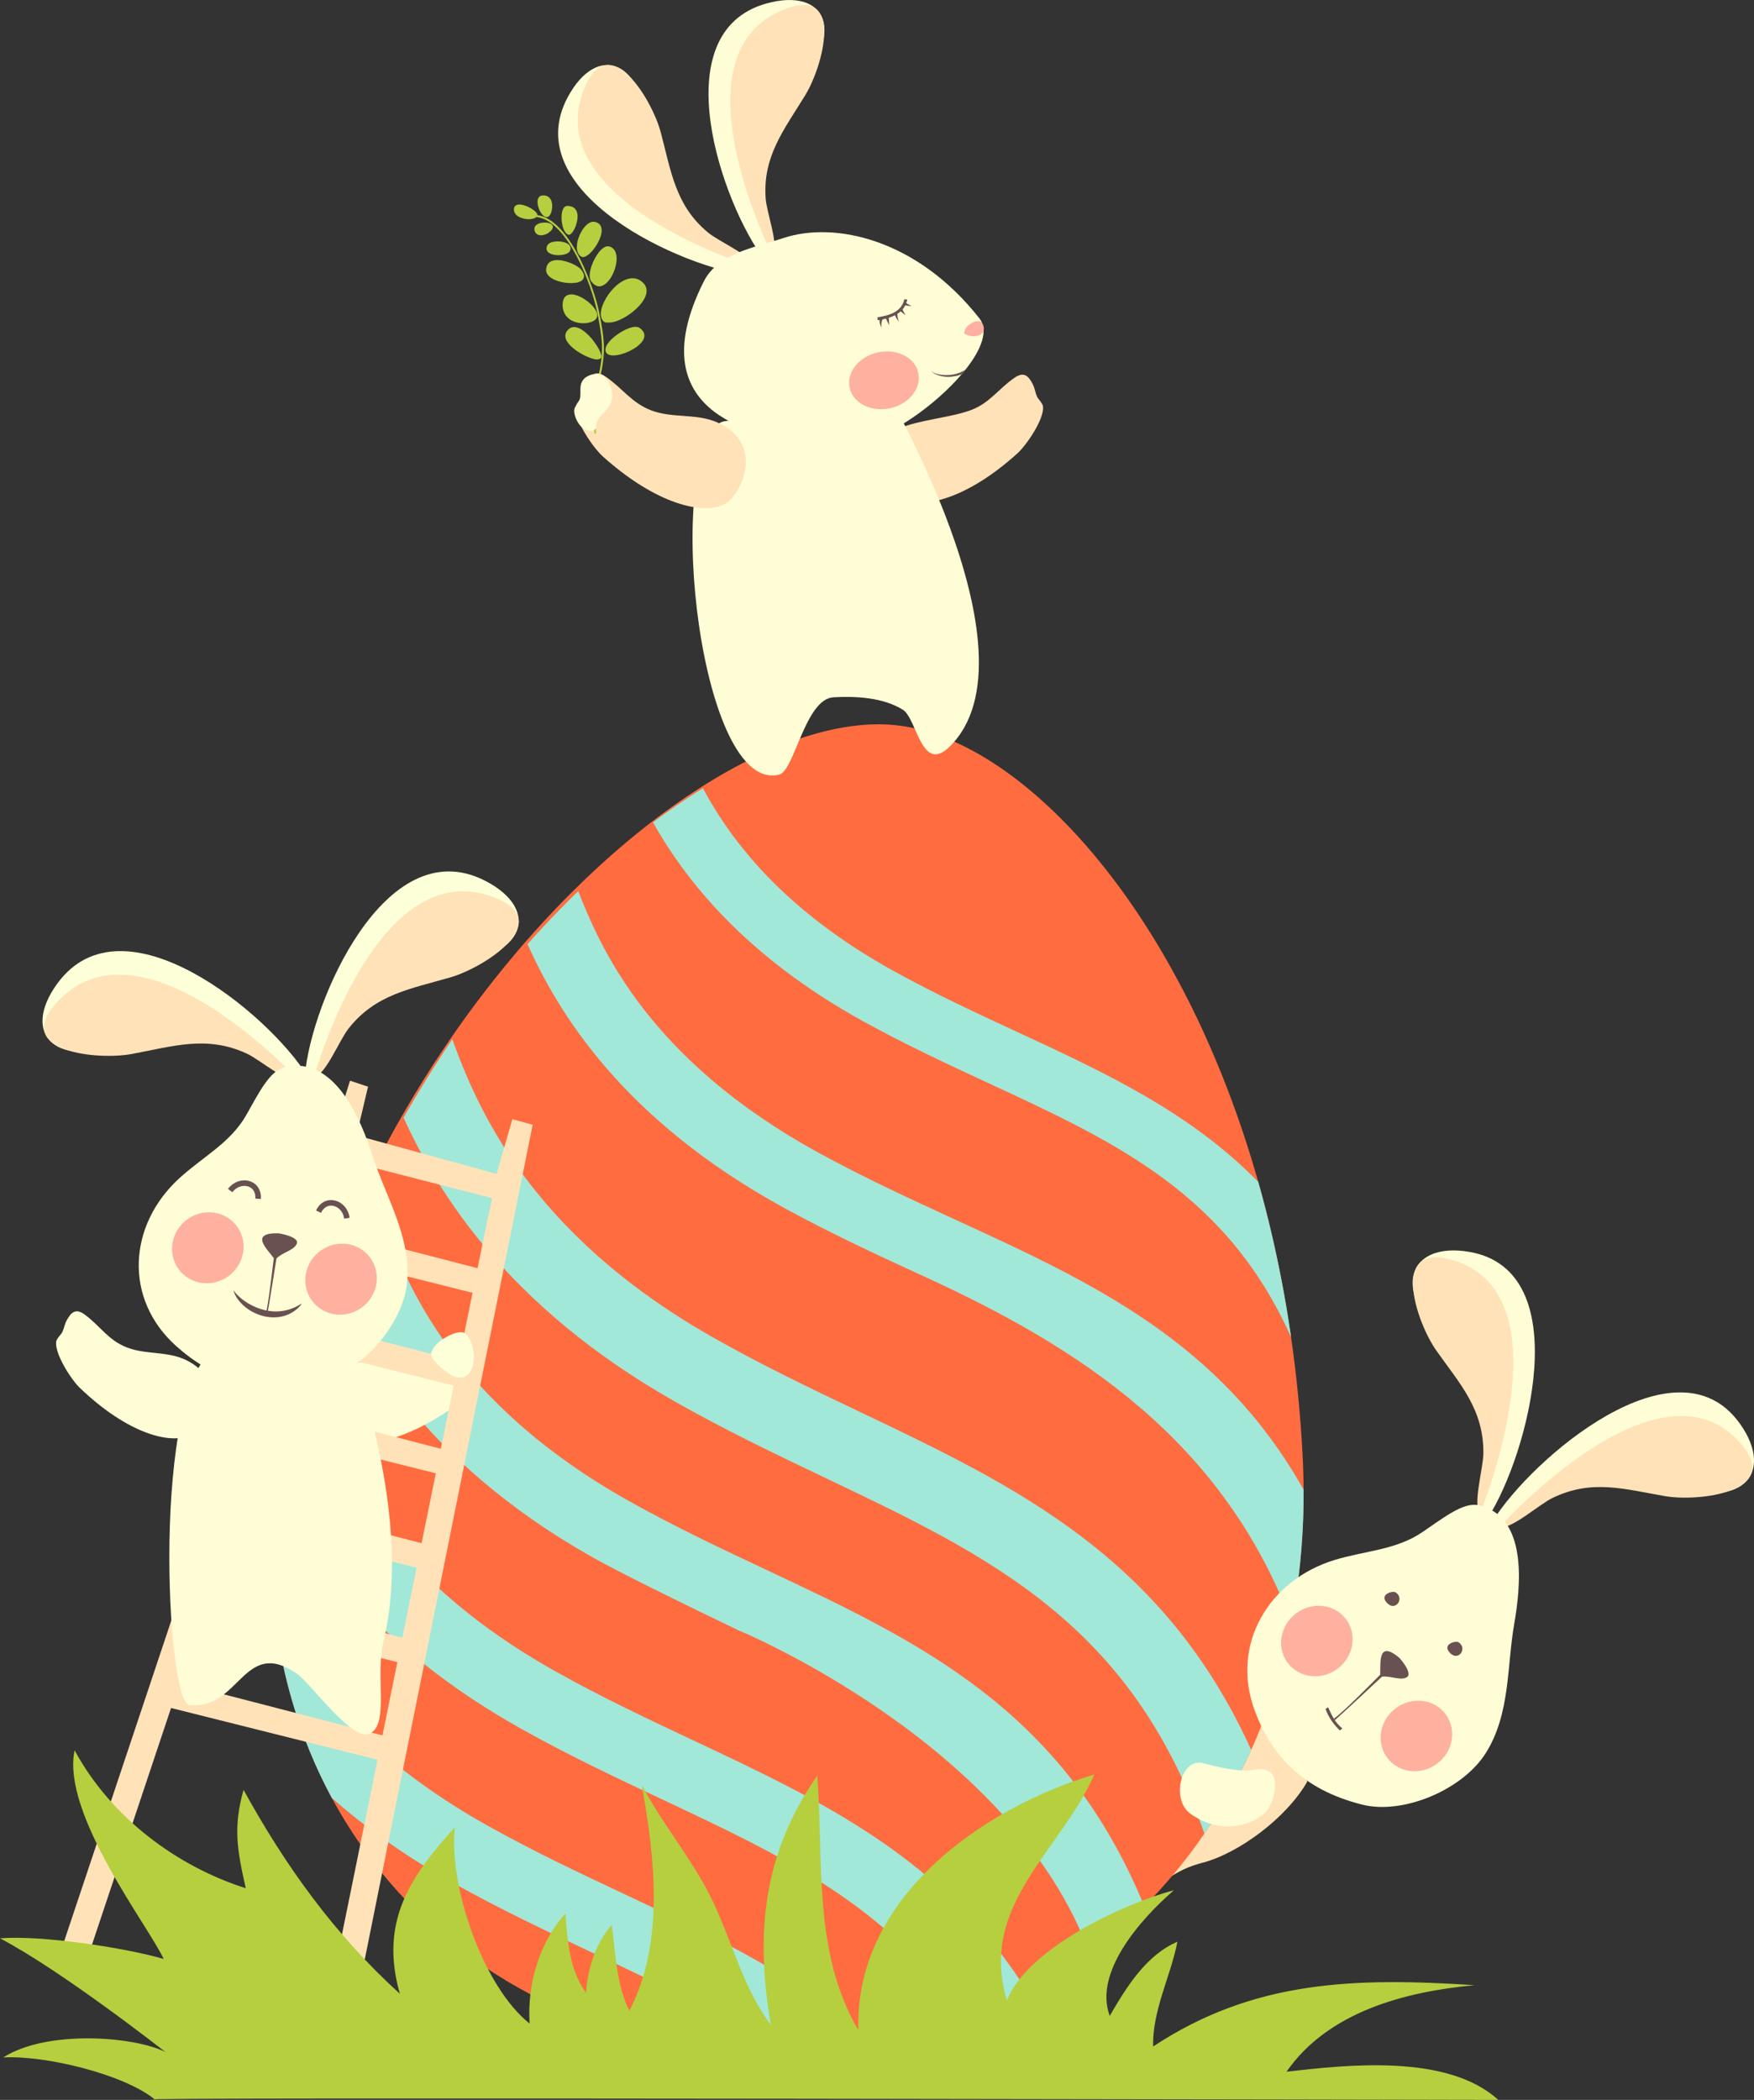 <svg xmlns="http://www.w3.org/2000/svg" width="902.45" height="1080" viewBox="0 0 902.45 1080"><rect x="0" y="0" width="902.45" height="1080" fill="#333333" stroke="none"/><g id="a"/><g id="b"><g id="c"><g id="d"><path d="M571.19 1001.97c.94-1.43 15.67-32.98 42.62-42.48.97-.3 1.98-.61 3.02-.94.13-.04.26-.08.38-.12.3-.08.61-.16.91-.24 19-4.76 43.87-23.24 54.52-41.95.0.0-22.16-42.07-26.59-52.45-62.21.93-118.69 41.98-138.77 69.59.03.02.06.05.09.08-.09.09-.15.14-.17.16l-.05-.1c-8.63-10.85-34.86 2.94-18.43 18.47-5.66 7.72-9.92 16.42-13.28 26.53-.28.83-.62 1.95-1.01 3.27l91.97 30.18c1.32-3.44 2.82-6.93 4.46-10.39.22.26.34.4.34.4z" fill="#ffe2b7"/><g><path d="M140.98 761.99c-2.1 20.21-2.28 39.79-.67 58.64.4 4.72.91 9.4 1.54 14.02 1.86 13.82 4.7 27.2 8.45 40.08 5.14 17.64 11.99 34.33 20.4 49.92 5.24 9.73 11.1 19.04 17.51 27.88 41.41 57.07 106.33 94.65 183.91 102.68 3.12.33 6.23.59 9.32.82 6.73.47 13.42.72 20.05.73 11.13.01 22.1-.62 32.89-1.89 5.61-.66 11.18-1.49 16.69-2.49 5.14-.94 10.24-2.01 15.27-3.23 10.44-2.53 20.63-5.68 30.56-9.41 1.38-.52 2.76-1.05 4.14-1.6 2.74-1.09 5.47-2.22 8.18-3.4 1.07-.47 2.14-.94 3.22-1.43 1.73-.78 3.45-1.58 5.16-2.4.86-.41 1.71-.83 2.57-1.25.75-.37 1.5-.74 2.25-1.13.78-.39 1.56-.78 2.34-1.19.25-.13.51-.26.77-.39 1.18-.62 2.35-1.24 3.53-1.88 11.01-5.96 21.55-12.73 31.59-20.24 9.91-7.42 19.3-15.57 28.11-24.42h0c11.31-11.36 21.66-23.84 30.93-37.39 9.14-13.34 17.2-27.72 24.07-43.03 9.1-20.3 16.1-42.25 20.67-65.68h0c1.21-6.17 2.25-12.42 3.11-18.79 2.17-15.88 3.25-32.36 3.16-49.4-.03-6.15-.22-12.36-.55-18.65-1.11-20.6-3.12-40.53-5.89-59.75h0c-.12-.83-.23-1.63-.35-2.44-2.54-17.14-5.69-33.71-9.4-49.67-2.2-9.47-4.58-18.72-7.13-27.74-5.25-18.56-11.23-36.18-17.83-52.81-1.31-3.33-2.66-6.62-4.02-9.87-1.62-3.86-3.28-7.65-4.96-11.4-.48-1.08-.97-2.17-1.46-3.24-.85-1.84-1.69-3.66-2.54-5.47-.39-.82-.78-1.64-1.18-2.45-1.76-3.67-3.55-7.27-5.37-10.8-.5-.98-1.01-1.95-1.52-2.93-.51-.98-1.02-1.95-1.53-2.91-1.5-2.81-3.01-5.59-4.53-8.32-.66-1.17-1.31-2.34-1.97-3.49-.11-.19-.22-.39-.33-.58-.77-1.34-1.54-2.68-2.32-4t-.01-.01c-.44-.75-.89-1.51-1.34-2.26-.45-.76-.91-1.53-1.36-2.27-.46-.76-.91-1.5-1.38-2.26-.45-.75-.91-1.49-1.38-2.23-3.53-5.68-7.13-11.16-10.8-16.42-.56-.81-1.13-1.62-1.69-2.42-3.53-4.98-7.1-9.77-10.73-14.37-3.87-4.92-7.77-9.61-11.72-14.07-2.12-2.39-4.24-4.71-6.38-6.96-30.17-31.88-61.99-50.44-90.31-53.37-11.22-1.16-23.55-.04-36.66 3.22-9.88 2.45-20.19 6.11-30.8 10.91-9.68 4.39-19.61 9.71-29.67 15.95-1.2.73-2.41 1.5-3.6 2.27-2.35 1.5-4.71 3.06-7.09 4.65-3.62 2.46-7.26 5.02-10.89 7.7-.61.44-1.21.88-1.82 1.33-1.38 1.05-2.78 2.11-4.18 3.17-11.69 8.95-23.41 19.01-35.01 30.11-2.03 1.95-4.06 3.92-6.08 5.92-2.95 2.92-5.88 5.92-8.81 8.98-4.9 5.13-9.78 10.44-14.6 15.93-1.04 1.17-2.07 2.36-3.11 3.56h0c-1.21 1.42-2.43 2.85-3.64 4.28-6.62 7.85-13.14 16.04-19.52 24.54-4.56 6.07-9.04 12.31-13.43 18.71-1.3 1.89-2.6 3.8-3.88 5.72-6.52 9.72-12.83 19.79-18.91 30.21-7.46 12.77-14.55 26.02-21.19 39.75-3.35 6.91-6.59 13.94-9.7 21.09-1.55 3.57-3.08 7.18-4.58 10.8-1.37 3.31-2.7 6.65-4.01 10-.13.32-.24.64-.37.96h0c-5.23 13.44-10.01 27.23-14.29 41.36-.72 2.37-1.41 4.73-2.08 7.09-5.87 20.77-9.76 41.09-11.81 60.81z" fill="#ff6c40"/><path d="M647.39 607.87c2.55 9.03 4.94 18.27 7.13 27.74 3.7 15.96 6.86 32.53 9.4 49.67.12.81.23 1.62.35 2.43-33.07-73.8-90-100.19-155.24-130.42-21.12-9.79-42.96-19.91-65.03-32.09-60.12-33.18-91.02-72.02-108.03-102.24 1.5-1.12 2.99-2.22 4.48-3.3.65-.47 1.29-.94 1.94-1.39 3.91-2.79 7.8-5.47 11.68-8.02 2.53-1.67 5.06-3.29 7.58-4.85 14.75 27.5 42.01 63.03 98.35 94.12 21.11 11.65 42.46 21.54 63.09 31.1 45.33 21 89.09 41.28 124.3 77.25z" fill="#a1e8d9"/><path d="M670.71 766.12c.09 17.04-.99 33.53-3.16 49.41l-2.65 20.02c-35.55-95.48-110.65-142.86-188.64-178.69-23.58-10.83-47.96-22.03-72.6-35.5-83.74-45.79-116.78-101.24-132.26-135.79 5.37-6.01 10.8-11.83 16.27-17.44 3.26-3.35 6.53-6.63 9.82-9.83 11.7 29.68 36.47 86.88 123.95 134.72 23.58 12.9 47.4 23.84 70.44 34.42 69.67 32 136.02 62.49 178.82 138.68z" fill="#a1e8d9"/><path d="M207.62 574.76c18.06 39.79 54.63 97.64 138.54 145.46 26.74 15.23 53.21 27.84 78.82 40.05 84.15 40.1 156.91 74.76 194.71 182.76 9.14-13.34 17.2-27.72 24.07-43.03-45.08-99.39-121.19-135.65-201.34-173.84-25.03-11.92-50.89-24.24-76.46-38.82-94.04-53.59-120.74-118.53-133.27-152.86-1.44 2.12-2.85 4.25-4.27 6.42-7.16 10.91-14.11 22.21-20.79 33.88z" fill="#a1e8d9"/><path d="M169.16 652.74c13.91 34.57 45.28 97.51 136.58 148.66 24.81 13.9 96.87 47.79 73.12 36.62-1.44-.68 142.05 57.71 181.79 166.82 9.91-7.43 19.3-15.58 28.11-24.43-41.5-101.08-115.72-135.99-194.1-172.85-23.2-10.91-47.2-22.2-70.94-35.5-91.26-51.12-114.67-112.74-125.92-142.35-3.53-9.28-5.87-15.43-9.97-19.82-6.71 13.83-12.95 28.12-18.67 42.85z" fill="#a1e8d9"/><path d="M140.98 761.99c17.76 35.62 52.36 85.23 126.88 126.98 24.81 13.9 49.37 25.45 73.12 36.62 62.27 29.29 117.81 55.41 155.92 114.15 11.08-4.17 21.82-9.07 32.16-14.67-43.05-69.15-106.18-98.84-172.27-129.93-23.2-10.91-47.2-22.2-70.94-35.5-91.25-51.12-114.67-112.74-125.92-142.35-2.62-6.92-4.59-12.09-7.13-16.1-5.87 20.77-9.77 41.08-11.82 60.81z" fill="#a1e8d9"/><path d="M141.84 834.65c1.86 13.82 4.7 27.2 8.45 40.08 5.14 17.64 11.99 34.33 20.4 49.92 16.81 14.84 37.2 29.62 62.01 43.52 24.81 13.9 49.36 25.45 73.11 36.61 34.57 16.27 67.07 31.55 95.67 51.99 11.13.01 22.1-.62 32.89-1.89 5.61-.66 11.18-1.49 16.69-2.49-37.66-34.89-82.81-56.12-129.44-78.05-23.21-10.92-47.2-22.19-70.95-35.5-61.19-34.27-91.87-73.27-108.84-104.17z" fill="#a1e8d9"/></g><g><path d="M173.52 739.3c9.03 6.05 31.19 4.31 59.44-15.33 5.04-3.5 15.17-14.94 15.61-21.26.13-1.84-1.92-4.09-2.38-5.66-.59-1.99-.48-3.94-1.22-6.06-1.67-4.82-3.8-6.96-8.56-4.54-8.66 4.41-13.82 10.96-23.72 13.26-10.29 2.39-20.81-1.34-31.08 1.66-24.19 7.07-15.53 32.94-8.09 37.93z" fill="#fffdd5"/><path d="M31.37 1003.34l6.7 2.23 6.7 2.24 43.24-129.37 106.23 26.62-26.86 131.91 6.92 1.41 6.92 1.41 92.84-461.32-10.44-2.86-8.12 28.13-72.08-19.8 5.94-25.05-9.27-3.07-14.97 47.49-.06-.02-8.63 25.83-4.33 12.96-11.13 33.29-4.34 12.99-10.27 30.72-4.35 13.03-11.39 34.05-4.35 13.03-11.38 34.04-3.63 10.86h0l-12.64 37.84-4.36 13.05-42.9 128.34zm214.34-351.09-75.56-19.56 8.32-24.9-.34-.11 3.26-9.9 71.74 18.44-1.42 7.48-.18-.04-5.82 28.58zm-91.02 26.7 11.16-33.41 77.28 19.37-7.14 35.08-81.3-21.04zm72.11 66.16-86.72-22.45 10.3-30.82 83.03 20.81-6.61 32.47zm-9.89 48.58-92.57-23.96 11.42-34.15 88.47 22.17-7.32 35.94zm-9.9 48.58-98.4-25.47 11.41-34.14 94.32 23.64-7.33 35.97zm-114.68 23.23 11.95-35.75 100.17 25.11-7.67 37.68-104.45-27.03z" fill="#ffe2b7"/><path d="M238.88 685.57c-3.76-2.24-17.24 5.3-17.02 11 .14 3.7 9.86 11.26 13.16 11.84 11.69 2.06 10.26-19.02 3.86-22.84z" fill="#fcffd7"/><path d="M110.55 693.71c5.85-3.78 10.35 3.88 18.18 4.45 14.58 1.06 36.78-7.03 48-12.02.0.0 37.47 88.27 20.54 158.31-4.31 17.84 3.25 42.59-7.28 47.3-8.9 3.97-30.2-26.21-37.55-31.19-27.29-18.46-29.03 19.16-55.1 16.34-11.91-1.29-19.54-162.01 13.22-183.18z" fill="#fffdd5"/><path d="M97.56 738.24c-9.9 4.59-31.6-.6-56.54-24.49-4.45-4.26-12.71-17.18-12.15-23.52.16-1.84 2.54-3.75 3.25-5.24.89-1.88 1.09-3.83 2.15-5.82 2.41-4.52 4.86-6.31 9.19-3.17 7.9 5.73 11.99 13.03 21.45 16.86 9.83 3.98 20.84 1.92 30.56 6.5 22.88 10.79 10.25 35.09 2.09 38.88z" fill="#fffdd5"/><g><g><g><path d="M157.81 552.88c-19.71-31.39-94.19-93.34-128.19-47.21-19.35 26.26-1.06 45.83 38.72 28.97 20.63-8.74 40.07-6.9 60.22 4.35 6.93 3.87 20.49 17.88 26.82 16.87l2.43-2.99z" fill="#fcffd7"/><path d="M28.12 516.87c-20.59 24.23 22.2 28.5 39.88 25.18 21.33-4.01 38.45-9.62 58.91-.21 7.04 3.24 21.29 15.79 27.38 14.35.0.0-82.81-90.34-126.17-39.31z" fill="#ffe2b7"/></g><g><path d="M156.9 552.76c3.21-36.93 41.17-125.83 92.44-99.91 29.18 14.75 21.85 40.48-21.21 43.32-22.33 1.48-38.78 11.88-51.56 31-4.4 6.58-10.06 25.2-16.15 27.16l-3.52-1.58z" fill="#fcffd7"/><path d="M255.78 462.19c29.36 12.38-6.74 35.47-23.97 40.46-20.8 6.02-38.57 8.72-52.47 26.33-4.78 6.06-11.73 23.7-17.8 25.15.0.0 32.42-118.03 94.25-91.94z" fill="#ffe2b7"/></g><path d="M146.53 548.85c26.11-6.11 39.42 27.83 45.19 45.71 6.74 20.9 19.82 41.54 17.74 64.85-1.94 21.79-23.74 46.69-45.51 51.34-32.31 6.91-55.29-2.36-73.2-18.36-27.21-24.31-24.85-62.2 1.4-86.3 12.16-11.16 26.26-18.18 34.42-32.38 6.59-11.48 12-22.99 19.96-24.85z" fill="#fffdd5"/><path d="M142.25 647.22c-.91 5.74-3.55 22.28-4.91 29.86-.24-.05-.49-.1-.73-.15 1.77-8.07 3.53-24.24 4.26-29.87-3.81-5.05-12.44-13.08 2.41-12.76.21.0 10.74 1.73 9.45 5.23-1.28 3.49-7.25 4.5-10.48 7.67z" fill="#695151"/><path d="M159.07 650.11c-4.61 9.13-.99 20.01 8.07 24.31 9.07 4.3 20.15.38 24.76-8.74 4.61-9.13.99-20.01-8.07-24.31-9.07-4.3-20.15-.38-24.76 8.74z" fill="#ffb19f"/><path d="M90.51 633.97c-4.61 9.13-.99 20.01 8.07 24.31 9.07 4.3 20.15.38 24.76-8.74 4.61-9.13.99-20.01-8.07-24.31-9.07-4.3-20.15-.38-24.76 8.74z" fill="#ffb19f"/></g><path d="M165.16 623.79c1.33-2.75 3.55-4.09 6.11-3.65 2.46.41 5.31 2.65 5.77 6.58l2.83-.33c-.54-4.62-3.88-8.34-8.13-9.06-3.84-.65-7.25 1.31-9.14 5.22l2.56 1.24z" fill="#695151"/><path d="M131.38 616.46c.19-3.05-1.09-5.3-3.53-6.18-2.35-.84-5.93-.3-8.26 2.9l-2.3-1.67c2.73-3.76 7.47-5.37 11.52-3.91 3.66 1.32 5.68 4.7 5.41 9.04l-2.84-.18z" fill="#695151"/><path d="M155.36 670.37c-1.51.91-3 1.72-4.54 2.35-1.54.63-3.11 1.1-4.7 1.39-3.17.57-6.41.47-9.56-.22-3.15-.69-6.2-1.94-9.02-3.64-2.81-1.71-5.4-3.87-7.49-6.67.47 1.69 1.33 3.28 2.39 4.73 1.06 1.44 2.32 2.75 3.72 3.89 2.8 2.28 6.14 3.93 9.71 4.76 3.56.84 7.4.81 10.9-.35 3.5-1.13 6.58-3.36 8.6-6.24z" fill="#695151"/></g></g><g><path d="M653.03 911.1c-7.82-4.05-4.8 3.65-33.91-4.27-11.56-3.14-16.83 18.79-6.57 26.05 13.41 9.49 27.83 7.52 36.85.73 6.53-4.92 9.26-19.6 3.64-22.51z" fill="#fffdd5"/><g><g><path d="M756.2 643.89c-31.54-5.58-41.73 19.62-10.35 47.76 16.27 14.59 22.53 32.87 20.59 56-.67 7.96-7.77 26.41-4.29 31.65l3.68.84c20.27-31.79 45.78-126.44-9.63-136.25z" fill="#fffdd5"/><path d="M745.5 647.57c-30.21-7.6-16.65 32.72-6.46 47.09 12.3 17.35 24.32 30.2 24.17 52.77-.05 7.77-5.56 26.2-1.79 31.02.0.0 47.71-114.88-15.93-130.89z" fill="#ffe2b7"/></g><g><path d="M895.11 732.09c-32.77-45.74-107.13 18.13-127.05 50.13l2.35 2.96c6.23.88 19.8-13.49 26.7-17.53 20.02-11.74 39.22-13.99 59.4-5.61 38.93 16.16 57.26-3.91 38.61-29.95z" fill="#fffdd5"/><path d="M896.41 743.33c-41.91-50.49-124.94 42.14-124.94 42.14 5.98 1.32 20.22-11.6 27.21-15 20.3-9.88 37.08-4.59 58.04-.98 17.37 2.99 59.59-2.18 39.69-26.15z" fill="#ffe2b7"/></g><path d="M760.81 774.18c-7.82-1.78-17.88 6.27-28.96 13.79-13.71 9.3-29.28 9.51-45.08 14.31-34.11 10.37-53.73 43.61-41.23 77.43 8.22 22.26 24 40.64 55.42 48.45 21.17 5.26 51.76-7.77 63.55-26.63 12.62-20.17 10.76-44.53 14.57-66.36 3.26-18.68 7.36-55.17-18.28-61z" fill="#fffdd5"/><path d="M718.02 818.94c-1.49-.97-9.2 1.21-3.88 5.95 4.06 3.62 8.63-2.87 3.88-5.95z" fill="#695151"/><path d="M750.4 844.62c-1.49-.97-9.2 1.21-3.88 5.95 4.06 3.62 8.63-2.87 3.88-5.95z" fill="#695151"/><path d="M719.97 852.63c-11.11-9.29-9.6 2.37-9.87 8.72-4.5 4.44-17.97 18.29-23.8 22.62-1.06-1.71-1.91-3.59-2.99-5.9l-1.34.87c1.87 4.94 4.28 7.89 7.33 11.06l1.38-1c-1.86-1.57-3.12-3.04-4.15-4.65l.32.28c4.66-4.07 19.42-17.85 24.2-22.31 4.47-.57 9.65 2.26 12.83.25 3.19-2.02-3.75-9.79-3.91-9.93z" fill="#695151"/><path d="M743.7 881.52c-5.93-7.83-17.43-9.12-25.68-2.87-8.26 6.25-10.14 17.66-4.22 25.49 5.93 7.83 17.43 9.12 25.68 2.87 8.26-6.25 10.14-17.66 4.22-25.49z" fill="#ffb19f"/><path d="M692.48 832.69c-5.93-7.83-17.42-9.12-25.68-2.87-8.25 6.25-10.14 17.66-4.21 25.49 5.93 7.83 17.42 9.12 25.68 2.87 8.26-6.25 10.14-17.66 4.21-25.49z" fill="#ffb19f"/></g></g><path d="M0 996.91c20.54-1.72 63.45 4.57 84.2 10.6-7.66-16.73-52.73-74.65-45.82-107.29 18.93 34.88 53.06 59.82 88.07 70.91-4.34-19.23-6.64-31.19-1.14-50.56 21.64 39.25 46.77 74.28 80.41 104.84-10.67-37.51 5.75-60.62 28.28-85.6-3.2 30.4 14.49 81.83 38.49 100.94-1.33-20.51 5.09-41.77 18.39-56.69 1.17 14.53 2.07 28.91 10.59 40.84 1.09-12.65 4.76-25.29 13.28-34.83 1.97 14.24 2.36 30.81 9.06 44.07 18.43-35.28 12.93-79.58 6.36-116.21 10.39 19.9 25.23 37.24 35.36 57.46 10.72 21.41 16.65 47.17 31.08 66.01-8.37-48.42-3.42-88.89 23.86-128.15 3.44 43.53-2.5 90.53 21.17 130.95-2.17-67.36 62.61-113.84 121.38-131.57-17.4 39.73-59.76 67.1-44.94 116.22 10.42-26.54 59.54-49.72 85.89-56.66-17.64 15.27-41.29 42.43-33 64.61 8.42-14.56 18.68-31.25 34.82-38.15-3.32 17.33-13.03 35.62-12.48 53.88 52.06-34.44 104.64-35.44 165.4-31.53-35.95 3.32-75.44 13.75-96.76 44.49 30.81-3.49 82.62-9.44 108.93 14.5.0.0-727.02-1.55-691.15-.14-15.67-12.95-56.14-22.83-78.05-21.7 22.89-14.52 67.98-10.68 83.44-2.77.0.0-53.69-42.13-85.12-58.47z" fill="#b5cf3f"/><g><path d="M531.45 197.76c-2.35-4.73-4.82-6.64-9.38-3.54-8.31 5.66-12.74 13.06-22.6 16.73-10.24 3.81-26.77 5-36.91 9.43-23.89 10.43-6.36 32.2 1.93 36.34 10.06 5.03 32.57.32 58.97-23.54 4.71-4.26 13.6-17.32 13.22-23.86-.11-1.9-2.51-3.94-3.19-5.49-.86-1.96-1.01-3.97-2.05-6.06z" fill="#ffe2b7"/><path d="M4e2 218.06c-7.62.91-25.71-4.52-30.64.14-27.61 26.09-8.7 190.53 31.58 180.18 7.81-2.01 13.35-38.89 27.87-39.75 11.5-.67 25.55.08 35.71 6.39 7.32 4.55 9.54 33.34 24.15 18.92 48.41-47.79-36.01-188.82-36.01-188.82-9.86 6.8-38.47 21.24-52.66 22.92z" fill="#fffdd5"/><g><g><path d="M362.48 122.24c-18.25-12.83-27.95-29.02-28.86-50.71-1.76-41.81-26.53-49.52-41.51-21.57-26.32 49.1 58.98 87.98 94.71 91.95l1.61-3.38c-1.75-5.95-19.67-11.87-25.95-16.29z" fill="#fffdd5"/><path d="M339.98 68.12c-4.43-16.83-25.97-52.36-38.66-24.18-26.73 59.33 86.95 93.51 86.95 93.51-1.27-5.92-18.21-13.06-23.97-17.84-16.75-13.88-18.96-31.18-24.31-51.48z" fill="#ffe2b7"/></g><g><path d="M394.38 1.77c-53.68 14.92-22.81 103.43-.98 132l3.55-1.17c3.09-5.38-5.02-22.42-6.17-30.01-3.34-22.05 1.66-40.26 16.7-55.9 29-30.17 17.45-53.4-13.1-44.91z" fill="#fffdd5"/><path d="M405.1 4.25c-61.35 21.7-7.48 127.47-7.48 127.47 3.4-5.01-3.14-22.19-3.68-29.66-1.55-21.7 9.43-35.25 20.4-53.15 9.1-14.84 19.88-54.96-9.25-44.66z" fill="#ffe2b7"/></g><g><path d="M403.16 122.4c-15.64 5.13-33.76 7.82-41.14 22.52-36.04 71.84 35.76 78.96 43.1 81.14 10.58 3.14 30.34 1.4 41.06-.23 12.73-1.94 35.14-17.53 48.64-33.37.65-.75 1.27-1.51 1.87-2.27 8.1-10.17 12.15-20.16 7.23-26.44-31.96-40.68-74.22-50.07-100.75-41.36z" fill="#fffdd5"/><path d="M451.69 181.23c-9.76 2.12-16.27 10.27-14.54 18.2 1.72 7.93 11.03 12.65 20.79 10.53 9.76-2.12 16.27-10.27 14.55-18.2-1.72-7.93-11.03-12.65-20.79-10.53z" fill="#ffb19f"/><path d="M466.28 155.87c.22-.57.4-1.16.54-1.81l-1.54-.18c-1.37 6.57-7.77 8.39-13.83 9.3l.11 1.51c.32-.05.65-.11.98-.16-.03.23-.04.45-.02.66.03.43.1.83.2 1.21.21.77.51 1.48.87 2.13-.12-.75-.15-1.52-.09-2.26.03-.37.09-.73.19-1.07.11-.36.22-.6.42-.89l-.12-.04c.61-.12 1.22-.26 1.83-.41l1.68 3.5-.21-3.92c1.11-.35 2.19-.78 3.2-1.31.02.07.04.15.07.22.16.4.34.77.54 1.13.21.35.42.69.66 1.02.25.31.48.65.83.87-.24-.31-.35-.7-.47-1.06-.11-.37-.21-.75-.27-1.14-.07-.38-.11-.76-.13-1.14.0-.19.0-.37.0-.55.0-.01.0-.04.0-.06.6-.38 1.17-.81 1.69-1.3.04.04.09.09.13.13l.79.65 1.59 1.27-.96-1.78-.46-.89c-.06-.12-.1-.23-.15-.34.54-.63 1.02-1.34 1.41-2.12 1.11.18 2.22.36 3.34.44-.98-.47-1.91-1.03-2.84-1.59z" fill="#695151"/><path d="M497.42 168.13c-1.15 1.26-1.36 3.34-1.36 3.34 3.85 2.73 11.4 1.74 9.95-3.7-1.22-4.57-6.19-2.27-8.59.36z" fill="#ffb19f"/><path d="M490.48 192.61c-5.38.98-10.95-.44-11.25-2.08.12 1.65 5.61 4.01 11.4 3.05 1.64-.22 3.02-.62 4.18-1.13.65-.75 1.27-1.51 1.87-2.27-1.78 1.1-3.88 2.05-6.2 2.42z" fill="#695151"/></g></g><path d="M368.9 217.18c-10.74-4.63-22.65-2-33.48-5.98-10.43-3.83-15.15-11.62-23.94-17.57-4.83-3.27-7.43-1.23-9.89 3.77-1.08 2.21-1.23 4.33-2.13 6.41-.71 1.64-3.24 3.8-3.34 5.81-.37 6.92 9.07 20.68 14.07 25.16 27.99 25.09 51.79 29.97 62.4 24.62 8.74-4.41 21.61-31.31-3.67-42.22z" fill="#ffe2b7"/><g><path d="M277.77 110.9c16.34 3.8 28.24 38.12 30.57 50 2.34 11.85 3.52 19.15.86 31.24-2.52 11.4-3.33 21.76-2.41 30.8l-.99.11c-.95-9.14-.12-19.61 2.41-31.12 2.63-11.89 1.46-19.11-.85-30.83-3.03-15.41-15.1-45.8-29.82-49.22-.48-.12-.97-.19-1.46-.25l.1-1c.53.06 1.07.15 1.59.28z" fill="#b5cf3f"/><g><path d="M310.74 155.37c-.06.06-.11.18-.11.29-.56 1.18-1 2.36-1.24 3.5-.54 2.51-.29 4.71 1.14 6.1.8.74 1.69.66 2.21.64.08-.03.13-.03.19-.04 5.66.4 15.88-6.49 18.84-12.72 1.4-2.91 1.18-5.48-.62-7.43l-.49-.47c-4.77-4.45-11.01-1.24-15.22 3.27-1.91 2.05-3.56 4.46-4.69 6.84z" fill="#b5cf3f"/><path d="M317.45 172.14c-1.59 1.14-6.64 5.08-5.86 8.48.16.66.55 1.17 1.16 1.57 3.69 2.26 14.76-2 17.92-6.92 1.59-2.45 1.03-4.81-1.62-6.63l-.1-.06c-2.46-1.51-7.67.79-11.49 3.57z" fill="#b5cf3f"/><path d="M304.25 144.78c.66.81 1.19 1.37 1.66 1.66 1.28.92 2.62 1.05 4.01.49 2.48-.97 4.99-4.27 6.38-8.43 1.36-4.04 1.7-9.46-1.8-11.34-.27-.15-.58-.28-.94-.38-1.88-.56-4.12.91-6.27 4.12-3.12 4.59-5.09 11.27-3.04 13.88z" fill="#b5cf3f"/><path d="M292.27 120.66l.17.08c1.49.34 3.38-2.8 4.21-5.92.45-1.61 1-4.62-.26-6.74-.62-1.03-1.57-1.71-2.82-2-.53-.13-1.07-.18-1.71-.17-1.31.03-2.29 1.18-2.7 3.29-.77 3.62.24 10.2 3.11 11.47z" fill="#b5cf3f"/><path d="M296.93 125.34c-.31 2.17-.09 4.15.9 5.51.3.43.65.78 1.12 1.08.44.28 1.01.35 1.62.21 1.82-.42 4.31-2.82 6.35-6.09 2.43-3.91 4.11-9.24.78-11.31-.45-.28-.97-.47-1.56-.6-2.83-.69-5.6 2.31-7.2 5.33-1 1.83-1.74 3.92-2.02 5.87z" fill="#b5cf3f"/><path d="M279.45 110.82c.44.41.89.68 1.36.79.17.04.33.07.47.04.16.04.3.0.44-.03 1.49-.4 2.43-3.28 2.39-5.75-.01-2.83-1.26-4.75-3.33-5.23-.55-.12-1.14-.17-1.8-.08-1.45.13-2.3 1.18-2.41 2.95-.13 2.33 1.17 5.74 2.89 7.32z" fill="#b5cf3f"/><path d="M292.84 169.1c-1.77 1.38-2.36 3.16-1.76 5.06 1.71 5.28 12.09 10.58 16.05 10.73.12.01.24.01.44-.02 1.17-.28 1.3-.39 1.37-.47.59-.5.58-1.42.08-2.84-1.67-4.55-8.3-13.15-13.46-13.35-1-.04-1.94.28-2.73.89z" fill="#b5cf3f"/><path d="M306.88 163.7c.54-.91.56-2.06-.01-3.34-1.47-3.55-6.8-7.71-11.09-8.71-1.95-.45-3.52-.24-4.63.61-1.12.93-1.68 2.48-1.69 4.62.08 4.63 2.8 7.93 7.57 9.03 4.01.93 8.53-.07 9.85-2.22z" fill="#b5cf3f"/><path d="M300.29 143.04c.54-1.28.01-2.87-1.55-4.65-1.6-1.86-8.44-5.16-13.2-4.56-2.86.36-4.43 2.04-4.55 4.92-.05 1.22.49 2.36 1.59 3.4 3.01 2.73 9.2 3.85 13.21 3.35 2.43-.3 4.02-1.14 4.49-2.45z" fill="#b5cf3f"/><path d="M275.37 116.36c-.38.56-.68 1.46-.14 2.75.38.92 1.05 1.51 1.98 1.77 1.73.49 3.88-.35 4.83-1 .93-.68 1.6-1.29 2-1.88.63-.94.47-1.63.23-2.04-.69-1.24-2.83-1.57-4.42-1.49-2.08.08-3.75.81-4.48 1.89z" fill="#b5cf3f"/><path d="M288.66 131.18c1.07-.1 3.65-.51 4.48-1.95.73-1.23.43-2.21.06-2.78-1.13-1.82-4.65-2.5-7.37-2.25-1.24.12-3.41.51-4.2 1.99-.76 1.41-.42 2.41-.05 2.99 1.13 1.74 4.35 2.25 7.07 2z" fill="#b5cf3f"/><path d="M269.57 112.45c2.82.63 5.8.16 6.72-1.15.25-.34.41-.99-.36-1.94-1.78-2.24-7.41-5-10.07-3.93-.69.28-1.49.95-1.44 2.53.09 2.11 2.02 3.81 5.14 4.48z" fill="#b5cf3f"/></g></g><path d="M307.7 191.94c6.52 2.07 9.36 11.73 5.6 17.13-2.46 3.53-4.92 4.51-6.48 8.56-.64 1.68 1.11 2.54-1.69 3.77-1.47.64-3.46-.14-4.72-.88-2.41-1.42-4.26-4.92-4.8-7.6-.83-4.2 1.56-3.93 2.69-7.71.97-3.25-.82-7.01 2.1-10.28 1.96-2.2 6.65-3.4 9.44-2.14l-2.14-.86z" fill="#fffdd5"/></g></g></g></g></svg>